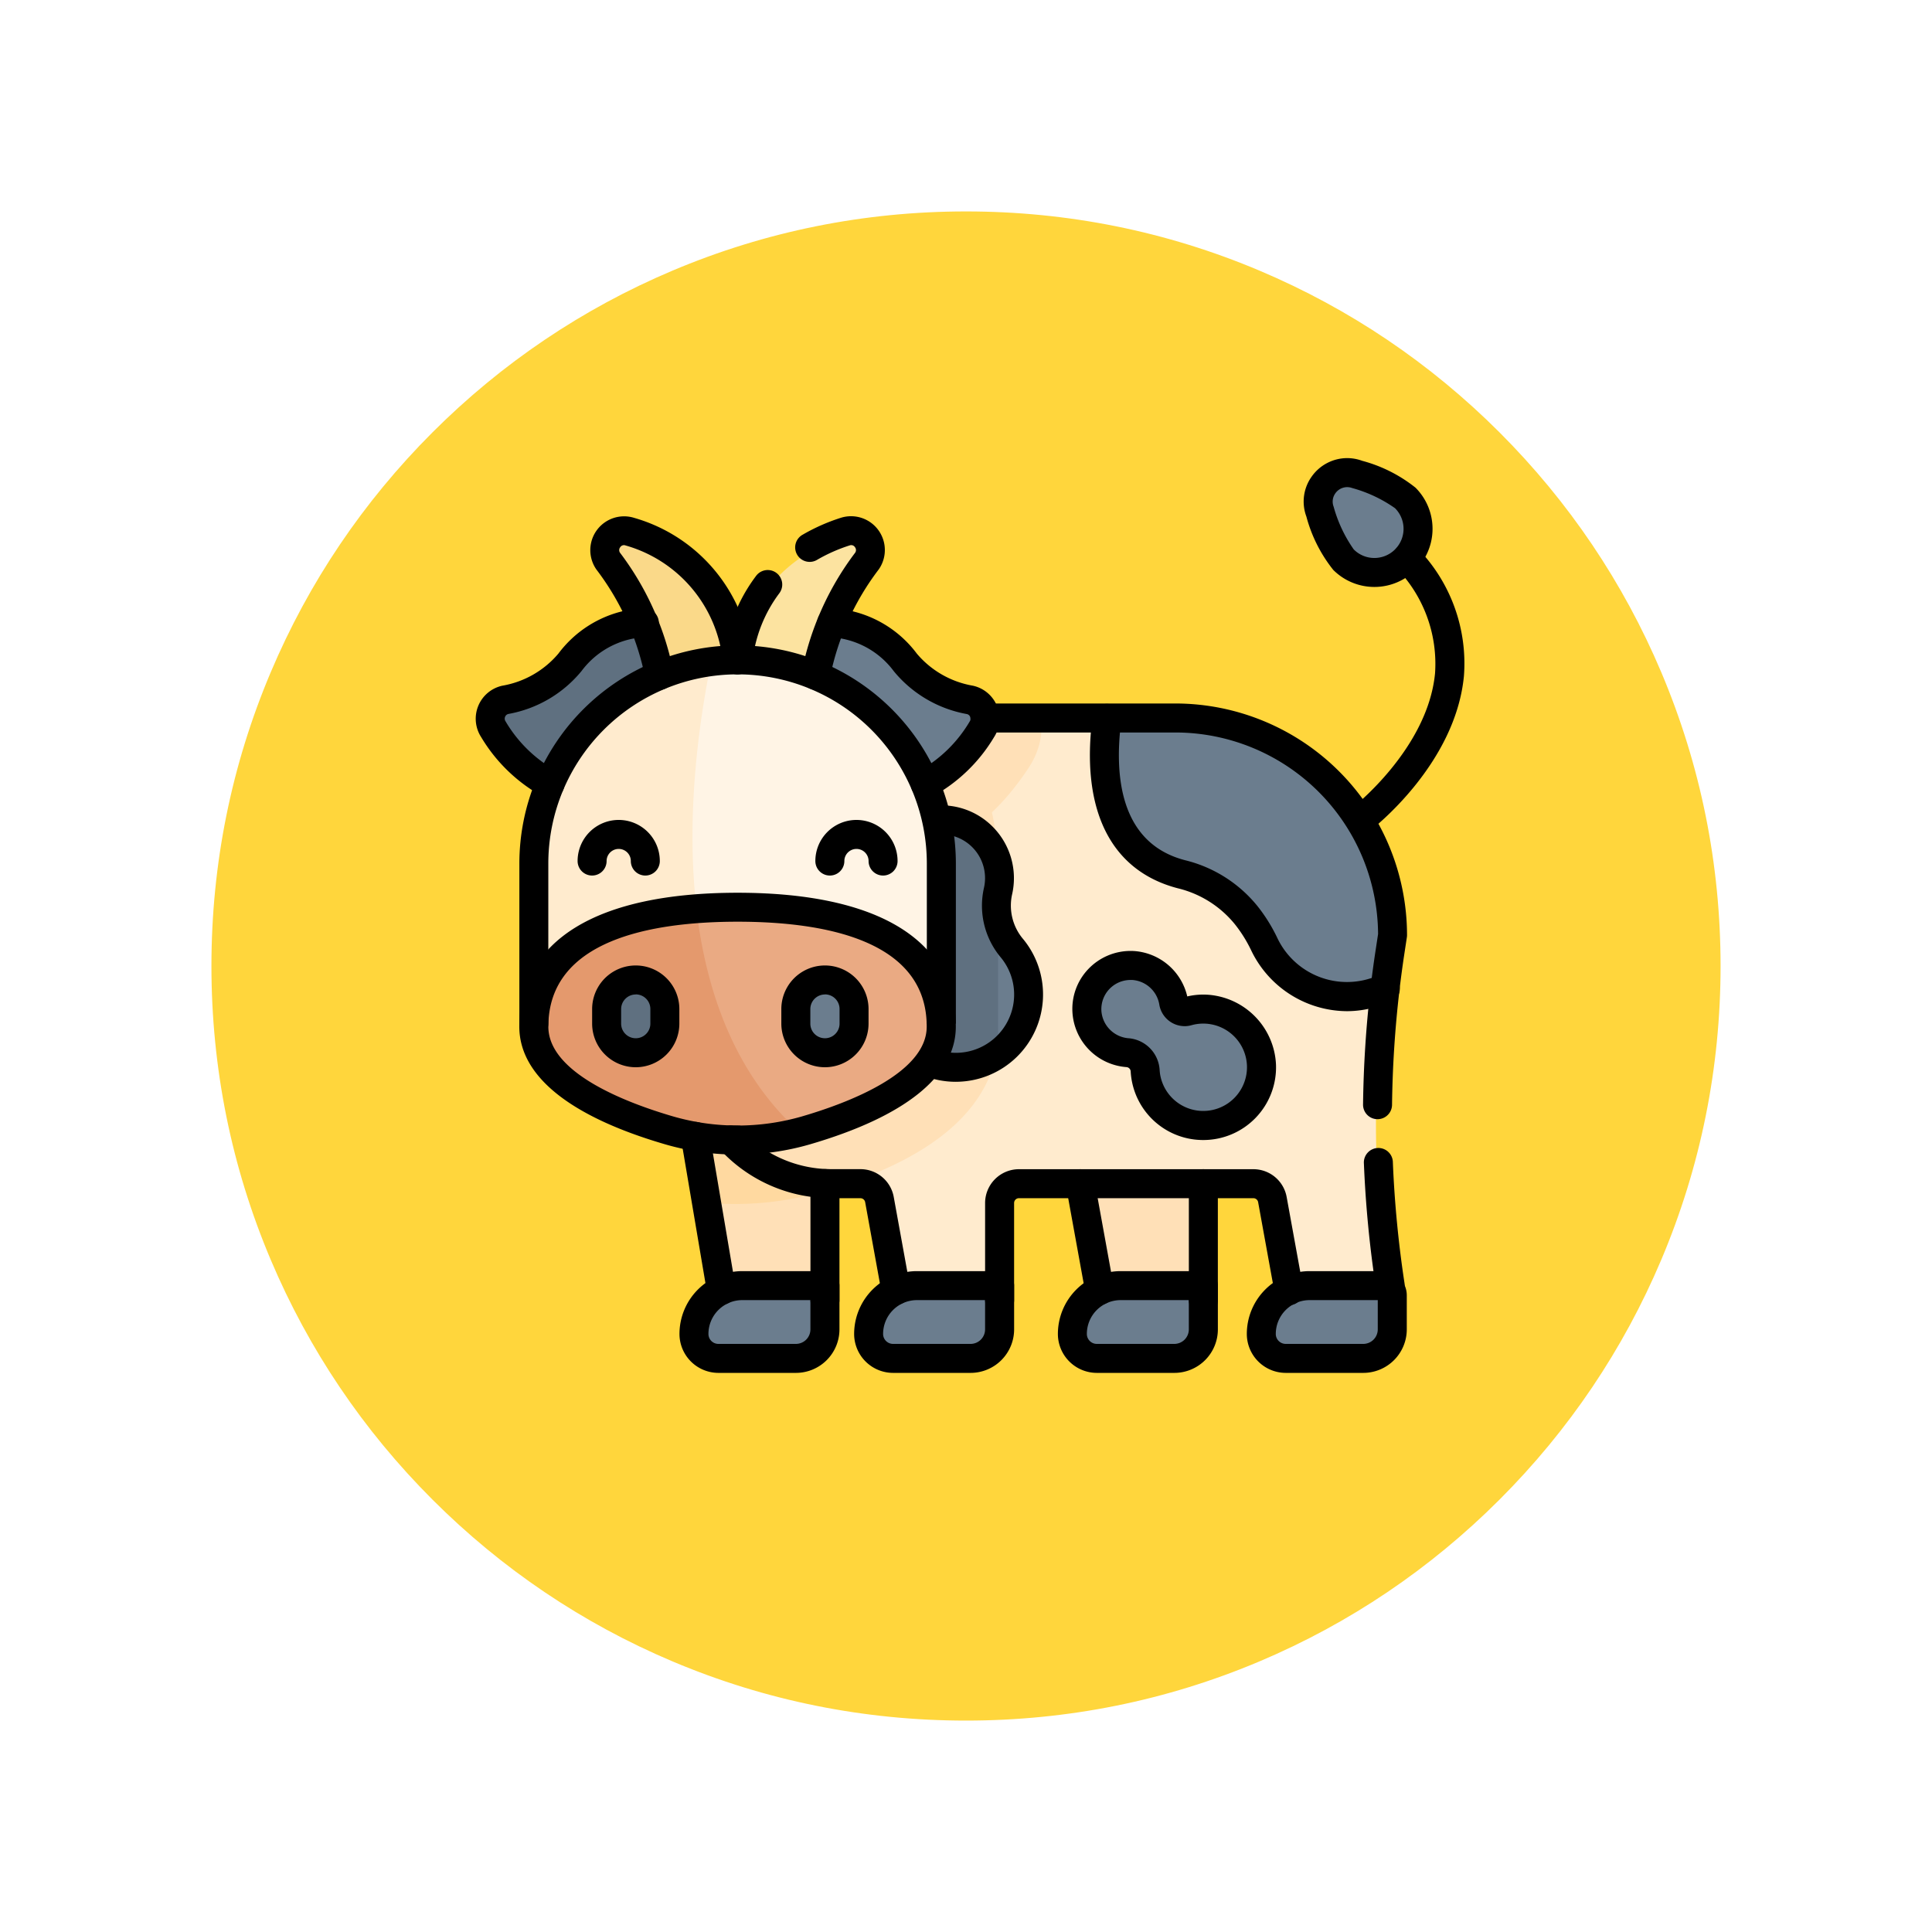 <svg xmlns="http://www.w3.org/2000/svg" xmlns:xlink="http://www.w3.org/1999/xlink" width="109.652" height="109.652" viewBox="0 0 109.652 109.652">
  <defs>
    <filter id="Path_874925" x="0" y="0" width="109.652" height="109.652" filterUnits="userSpaceOnUse">
      <feOffset dy="3" input="SourceAlpha"/>
      <feGaussianBlur stdDeviation="3" result="blur"/>
      <feFlood flood-opacity="0.161"/>
      <feComposite operator="in" in2="blur"/>
      <feComposite in="SourceGraphic"/>
    </filter>
  </defs>
  <g id="Group_1111522" data-name="Group 1111522" transform="translate(-1164 -1367)">
    <g id="Group_1111359" data-name="Group 1111359" transform="translate(153.27 -1704)">
      <g transform="matrix(1, 0, 0, 1, 1010.73, 3071)" filter="url(#Path_874925)">
        <g id="Path_874925-2" data-name="Path 874925" transform="translate(9 6)" fill="#ffd63c">
          <path d="M 45.826 90.153 C 39.841 90.153 34.037 88.981 28.573 86.67 C 23.295 84.438 18.554 81.241 14.483 77.17 C 10.412 73.099 7.215 68.358 4.983 63.08 C 2.672 57.616 1.5 51.811 1.5 45.827 C 1.5 39.841 2.672 34.037 4.983 28.573 C 7.215 23.295 10.412 18.554 14.483 14.483 C 18.554 10.412 23.295 7.215 28.573 4.983 C 34.037 2.672 39.841 1.5 45.826 1.5 C 51.811 1.5 57.616 2.672 63.079 4.983 C 68.358 7.215 73.098 10.412 77.169 14.483 C 81.241 18.554 84.437 23.295 86.67 28.573 C 88.981 34.037 90.152 39.841 90.152 45.826 C 90.152 51.811 88.981 57.616 86.67 63.08 C 84.437 68.358 81.241 73.099 77.169 77.17 C 73.098 81.241 68.358 84.438 63.079 86.67 C 57.616 88.981 51.811 90.153 45.826 90.153 Z" stroke="none"/>
          <path d="M 45.826 3 C 40.043 3 34.435 4.132 29.157 6.364 C 24.058 8.521 19.478 11.609 15.543 15.543 C 11.609 19.478 8.521 24.058 6.364 29.157 C 4.132 34.435 3 40.043 3 45.827 C 3 51.609 4.132 57.218 6.364 62.496 C 8.521 67.595 11.609 72.175 15.543 76.109 C 19.478 80.043 24.058 83.132 29.157 85.289 C 34.435 87.521 40.043 88.653 45.826 88.653 C 51.609 88.653 57.217 87.521 62.495 85.289 C 67.594 83.132 72.175 80.043 76.109 76.109 C 80.043 72.175 83.131 67.595 85.288 62.496 C 87.52 57.218 88.652 51.609 88.652 45.826 C 88.652 40.043 87.52 34.435 85.288 29.157 C 83.131 24.058 80.043 19.478 76.109 15.543 C 72.175 11.609 67.594 8.521 62.495 6.364 C 57.217 4.132 51.609 3 45.826 3 M 45.826 7.62939453125e-06 C 71.135 7.62939453125e-06 91.652 20.517 91.652 45.826 L 91.652 45.827 C 91.652 71.136 71.135 91.653 45.826 91.653 C 20.517 91.653 0 71.136 0 45.827 L 0 45.826 C 0 20.517 20.517 7.62939453125e-06 45.826 7.62939453125e-06 Z" stroke="none" fill="#fff"/>
        </g>
      </g>
    </g>
    <g id="vaca-a" transform="translate(1190.993 1373.828)">
      <g id="Group_1111519" data-name="Group 1111519" transform="translate(0.747 19.995)">
        <path id="Path_900368" data-name="Path 900368" d="M18.492,109.467a3.107,3.107,0,0,0-3.924-1.962,5.609,5.609,0,0,0-3.293,2.124,6.135,6.135,0,0,1-3.663,2.129,1.1,1.1,0,0,0-.688,1.664c1.274,1.977,3.946,4.981,7.438,2.653C19.318,112.772,18.492,109.467,18.492,109.467Z" transform="translate(-6.748 -98.535)" fill="#5f7080"/>
        <path id="Path_900369" data-name="Path 900369" d="M309.577,384.068h5.782v-9.086h-7.434Z" transform="translate(-274.884 -336.77)" fill="#ffe0b7"/>
        <path id="Path_900370" data-name="Path 900370" d="M119.594,362.98v10.4h-5.783l-.933-5.871s2-1.289-.72-4.532Z" transform="translate(-100.595 -326.085)" fill="#ffe0b7"/>
        <path id="Path_900371" data-name="Path 900371" d="M119.594,362.98v3.892a17.692,17.692,0,0,1-6.715.64l-.72-4.532Z" transform="translate(-100.595 -326.085)" fill="#ffd9a0"/>
        <path id="Path_900372" data-name="Path 900372" d="M151.116,189.671h-5.089l-1.038-5.708a1.1,1.1,0,0,0-1.079-.9H130.468a.963.963,0,0,0-.962.962v5.647h-5.783l-1.038-5.708a1.1,1.1,0,0,0-1.078-.9h-1.782a7.667,7.667,0,0,1-7.666-7.666V156.63c6.336,5.675,19.819.063,19.819.063l0-.063H135.6l15.777,15.375a62.9,62.9,0,0,0,.317,16.982A.591.591,0,0,1,151.116,189.671Z" transform="translate(-100.595 -142.373)" fill="#ffebce"/>
        <path id="Path_900373" data-name="Path 900373" d="M131.981,156.63c0,.021,0,.042,0,.063,0,.066,0,.132-.005.2,0,.034,0,.067-.005.1-.005.07-.012.139-.021.208l-.01.086c-.014.093-.03.185-.048.278a.055.055,0,0,0,0,.013c-.021.1-.045.191-.071.285-.009.031-.019.063-.029.093-.019.063-.038.124-.06.185l-.043.113q-.031.081-.066.161c-.018.039-.034.079-.053.117s-.05.1-.077.154-.038.076-.058.113c-.035.063-.072.124-.11.184-.013.022-.025.045-.04.067q-.337.523-.7.994a13.355,13.355,0,0,1-.988,1.169c-.147.154-.3.3-.445.445.029.129.056.26.081.392a14.737,14.737,0,0,1,.247,1.982c.015.285.024.57.024.858v9.087c0,.023,0,.047,0,.07s0,.068,0,.1A6.616,6.616,0,0,1,128.4,177.8c-1.783,2.738-5.348,4.306-8.474,5.267h-.1a7.667,7.667,0,0,1-7.666-7.666V156.63Z" transform="translate(-100.595 -142.373)" fill="#ffe0b7"/>
        <path id="Path_900374" data-name="Path 900374" d="M155.283,109.467a3.107,3.107,0,0,1,3.924-1.962,5.609,5.609,0,0,1,3.293,2.124,6.135,6.135,0,0,0,3.663,2.129,1.1,1.1,0,0,1,.688,1.664c-1.274,1.977-3.946,4.981-7.438,2.653C154.457,112.772,155.283,109.467,155.283,109.467Z" transform="translate(-138.942 -98.535)" fill="#6b7d8e"/>
        <path id="Path_900375" data-name="Path 900375" d="M73.542,67.441a8.428,8.428,0,0,0-6.111-7.676,1.1,1.1,0,0,0-1.23,1.672c1.759,2.526,4,6.618,2.385,9.308C66.108,74.875,73.542,67.441,73.542,67.441Z" transform="translate(-59.5 -56.085)" fill="#fad989"/>
        <path id="Path_900376" data-name="Path 900376" d="M134.748,67.441a8.428,8.428,0,0,1,6.111-7.676,1.1,1.1,0,0,1,1.23,1.672c-1.759,2.526-4,6.618-2.385,9.308C142.182,74.875,134.748,67.441,134.748,67.441Z" transform="translate(-120.706 -56.085)" fill="#fce3a0"/>
        <path id="Path_900377" data-name="Path 900377" d="M218.293,219.483a4.13,4.13,0,1,1-6.22-3.789,3.3,3.3,0,1,1,4.573-3.135c0,.027,0,.056,0,.084s0,.081,0,.122a3.259,3.259,0,0,1-.086.635,3.582,3.582,0,0,0,.086,1.913,4.021,4.021,0,0,0,.724,1.329A4.111,4.111,0,0,1,218.293,219.483Z" transform="translate(-187.737 -189.3)" fill="#6b7d8e"/>
        <path id="Path_900378" data-name="Path 900378" d="M216.645,212.558V220.9c0,.023,0,.047,0,.07s0,.068,0,.1a6.453,6.453,0,0,1-.206,1.62,4.127,4.127,0,1,1-4.366-7,3.3,3.3,0,1,1,4.573-3.135Z" transform="translate(-187.737 -189.3)" fill="#5f7080"/>
        <path id="Path_900379" data-name="Path 900379" d="M84.628,138.074v9.087H72.558c-15.374-10.048-.975-20.557-.975-20.557a11.571,11.571,0,0,1,13.045,11.47Z" transform="translate(-59.022 -115.557)" fill="#fff4e5"/>
        <path id="Path_900380" data-name="Path 900380" d="M40.4,147.927H29.339V138.84a11.567,11.567,0,0,1,10.083-11.47C38.4,132.548,37.457,141.1,40.4,147.927Z" transform="translate(-26.861 -116.323)" fill="#ffebce"/>
        <path id="Path_900381" data-name="Path 900381" d="M116.6,261.291c0,3.056-4.336,4.912-7.7,5.891h0c-11.965-3.022-6.081-12.594-6.081-12.594.716-.053,1.457-.078,2.215-.078C111.422,254.51,116.6,256.3,116.6,261.291Z" transform="translate(-90.993 -229.515)" fill="#eaaa83"/>
        <path id="Path_900382" data-name="Path 900382" d="M44.769,267.814a14,14,0,0,1-7.733,0c-3.361-.98-7.7-2.835-7.7-5.891,0-4.4,4.022-6.311,9.349-6.7C39.286,259.927,40.989,264.561,44.769,267.814Z" transform="translate(-26.861 -230.147)" fill="#e4996d"/>
        <path id="Path_900383" data-name="Path 900383" d="M166.518,296.289h0a1.652,1.652,0,0,0,1.652-1.652v-.826a1.652,1.652,0,0,0-1.652-1.652h0a1.652,1.652,0,0,0-1.652,1.652v.826A1.652,1.652,0,0,0,166.518,296.289Z" transform="translate(-147.52 -263.034)" fill="#6b7d8e"/>
        <path id="Path_900384" data-name="Path 900384" d="M68.635,296.289h0a1.652,1.652,0,0,0,1.652-1.652v-.826a1.652,1.652,0,0,0-1.652-1.652h0a1.652,1.652,0,0,0-1.652,1.652v.826A1.652,1.652,0,0,0,68.635,296.289Z" transform="translate(-60.375 -263.034)" fill="#5f7080"/>
        <path id="Path_900385" data-name="Path 900385" d="M407.194,454.407h4.292a1.646,1.646,0,0,0,1.646-1.646v-1.936a.549.549,0,0,0-.549-.549H408.55a2.743,2.743,0,0,0-2.743,2.743h0A1.387,1.387,0,0,0,407.194,454.407Z" transform="translate(-362.028 -403.805)" fill="#6b7d8e"/>
        <path id="Path_900386" data-name="Path 900386" d="M309.312,454.407h4.4a1.646,1.646,0,0,0,1.646-1.646v-1.936a.549.549,0,0,0-.549-.549h-4.143a2.743,2.743,0,0,0-2.743,2.743h0A1.387,1.387,0,0,0,309.312,454.407Z" transform="translate(-274.884 -403.805)" fill="#6b7d8e"/>
        <path id="Path_900387" data-name="Path 900387" d="M203.9,454.407h4.4a1.646,1.646,0,0,0,1.646-1.646v-1.936a.549.549,0,0,0-.549-.549h-4.143a2.743,2.743,0,0,0-2.743,2.743h0A1.387,1.387,0,0,0,203.9,454.407Z" transform="translate(-181.036 -403.805)" fill="#6b7d8e"/>
        <path id="Path_900388" data-name="Path 900388" d="M113.547,454.407h4.4a1.646,1.646,0,0,0,1.646-1.646v-1.936a.549.549,0,0,0-.549-.549H114.9a2.743,2.743,0,0,0-2.743,2.743h0A1.387,1.387,0,0,0,113.547,454.407Z" transform="translate(-100.596 -403.805)" fill="#6b7d8e"/>
        <path id="Path_900389" data-name="Path 900389" d="M340.909,168.951l-.133.874q-.166,1.088-.294,2.18c-.274.1-.538.178-.789.249a5.2,5.2,0,0,1-6.08-2.822,8.533,8.533,0,0,0-.992-1.591,6.826,6.826,0,0,0-3.681-2.341c-4.5-1.164-4.631-5.9-4.236-8.871h3.883A12.321,12.321,0,0,1,340.909,168.951Z" transform="translate(-289.696 -142.373)" fill="#6b7d8e"/>
        <path id="Path_900390" data-name="Path 900390" d="M318.088,284.634a2.494,2.494,0,0,1,2.286,2.05l0,.024a.635.635,0,0,0,.791.522,3.3,3.3,0,1,1-2.374,3.675q-.022-.152-.031-.3a1.082,1.082,0,0,0-1.01-1.023l-.029,0a2.478,2.478,0,0,1,.362-4.943Z" transform="translate(-281.587 -256.33)" fill="#6b7d8e"/>
        <path id="Path_900391" data-name="Path 900391" d="M442.043,28.11a9.335,9.335,0,0,0-2.729-1.335,1.646,1.646,0,0,0-2.11,2.11,9.336,9.336,0,0,0,1.335,2.729,2.478,2.478,0,1,0,3.5-3.5Z" transform="translate(-389.889 -26.672)" fill="#6b7d8e"/>
      </g>
      <g id="Group_1111521" data-name="Group 1111521" transform="translate(0.007 19.172)">
        <path id="Trazado_900392" data-name="Trazado 900392" d="M451.064,79.893a.823.823,0,0,1-.5-1.476c.043-.033,4.315-3.357,4.731-7.665a7.786,7.786,0,0,0-2.218-6,.823.823,0,0,1,1.233-1.09,9.361,9.361,0,0,1,2.623,7.254c-.49,5.025-5.169,8.652-5.368,8.8A.819.819,0,0,1,451.064,79.893Z" transform="translate(-400.848 -58.537)"/>
        <path id="Trazado_900393" data-name="Trazado 900393" d="M4.223,107.7a.82.82,0,0,1-.346-.077,9.246,9.246,0,0,1-3.564-3.412,1.919,1.919,0,0,1,1.206-2.914A5.348,5.348,0,0,0,4.7,99.474a6.432,6.432,0,0,1,3.778-2.435,5.754,5.754,0,0,1,1.058-.131.823.823,0,1,1,.041,1.645,4.109,4.109,0,0,0-.754.095,4.786,4.786,0,0,0-2.809,1.815A6.953,6.953,0,0,1,1.866,102.9a.264.264,0,0,0-.192.161.269.269,0,0,0,.023.254,7.653,7.653,0,0,0,2.873,2.81.823.823,0,0,1-.347,1.569Z" transform="translate(-0.007 -88.38)"/>
        <path id="Trazado_900394" data-name="Trazado 900394" d="M369.76,395.322a.823.823,0,0,1-.823-.823v-6.609a.823.823,0,1,1,1.646,0V394.5A.823.823,0,0,1,369.76,395.322Z" transform="translate(-328.463 -346.708)"/>
        <path id="Línea_564" data-name="Línea 564" d="M-5.579.2a.823.823,0,0,1-.809-.676l-1.1-6.055a.823.823,0,0,1,.662-.957.823.823,0,0,1,.957.662l1.1,6.055a.823.823,0,0,1-.662.957A.828.828,0,0,1-5.579.2Z" transform="translate(40.992 47.861)"/>
        <path id="Línea_565" data-name="Línea 565" d="M-5.2,2.882a.823.823,0,0,1-.81-.685L-7.489-6.541a.823.823,0,0,1,.674-.949.823.823,0,0,1,.949.674l1.481,8.737a.823.823,0,0,1-.674.949A.829.829,0,0,1-5.2,2.882Z" transform="translate(19.141 45.177)"/>
        <path id="Trazado_900395" data-name="Trazado 900395" d="M174,395.251a.823.823,0,0,1-.823-.823v-6.617a.823.823,0,0,1,1.646,0v6.617A.823.823,0,0,1,174,395.251Z" transform="translate(-154.179 -346.636)"/>
        <path id="Trazado_900396" data-name="Trazado 900396" d="M125.666,366.071h-.38a.823.823,0,0,1-.26-.042.832.832,0,0,1-.53-1.044.816.816,0,0,1,.875-.559h.295a.823.823,0,1,1,0,1.646Z" transform="translate(-110.802 -326.543)"/>
        <path id="Trazado_900397" data-name="Trazado 900397" d="M134.713,374.623a.823.823,0,0,1-.809-.676l-.936-5.154a.275.275,0,0,0-.27-.225h-1.647c-.135,0-.269,0-.4-.01a8.568,8.568,0,0,1-5.9-2.73.823.823,0,0,1,1.177-1.149l0,0a6.954,6.954,0,0,0,4.795,2.232c.109,0,.218.008.329.008H132.7a1.92,1.92,0,0,1,1.889,1.575l.936,5.155a.823.823,0,0,1-.811.97Z" transform="translate(-110.865 -326.563)"/>
        <path id="Trazado_900398" data-name="Trazado 900398" d="M279.08,169.72h-.01a.823.823,0,0,1-.813-.833,63.95,63.95,0,0,1,.43-6.658q.128-1.1.3-2.208l.123-.811a11.512,11.512,0,0,0-11.5-11.437H256.8a.823.823,0,0,1,0-1.646h10.809a13.159,13.159,0,0,1,13.144,13.144.828.828,0,0,1-.009.123l-.133.874q-.164,1.074-.29,2.151a62.308,62.308,0,0,0-.419,6.487A.823.823,0,0,1,279.08,169.72Z" transform="translate(-227.896 -132.2)"/>
        <path id="Trazado_900399" data-name="Trazado 900399" d="M460.985,384.908a.823.823,0,0,1-.812-.7,64,64,0,0,1-.681-7.055.823.823,0,1,1,1.644-.067,62.332,62.332,0,0,0,.663,6.873.824.824,0,0,1-.814.947Z" transform="translate(-409.083 -337.119)"/>
        <path id="Trazado_900400" data-name="Trazado 900400" d="M264.35,395.322a.823.823,0,0,1-.823-.823v-5.512a1.922,1.922,0,0,1,1.92-1.92h13.306a1.918,1.918,0,0,1,1.889,1.577l.937,5.153a.823.823,0,1,1-1.619.294l-.937-5.154a.274.274,0,0,0-.27-.225H265.447a.275.275,0,0,0-.274.274V394.5A.823.823,0,0,1,264.35,395.322Z" transform="translate(-234.617 -346.708)"/>
        <path id="Trazado_900401" data-name="Trazado 900401" d="M182.612,107.7a.823.823,0,0,1-.347-1.569,7.653,7.653,0,0,0,2.874-2.81.268.268,0,0,0,.023-.254.264.264,0,0,0-.193-.161,6.953,6.953,0,0,1-4.147-2.438,4.781,4.781,0,0,0-2.809-1.815,4.109,4.109,0,0,0-.754-.095.823.823,0,0,1,.041-1.645,5.754,5.754,0,0,1,1.058.131,6.426,6.426,0,0,1,3.778,2.435,5.348,5.348,0,0,0,3.178,1.818,1.918,1.918,0,0,1,1.206,2.915,9.245,9.245,0,0,1-3.564,3.411A.82.82,0,0,1,182.612,107.7Z" transform="translate(-157.099 -88.38)"/>
        <path id="Trazado_900402" data-name="Trazado 900402" d="M63.165,59.068a.823.823,0,0,1-.817-.732,14.928,14.928,0,0,0-2.761-6.1,1.919,1.919,0,0,1,2.157-2.925A9.26,9.26,0,0,1,68.4,57.281a.823.823,0,1,1-1.638.163,7.643,7.643,0,0,0-5.52-6.571.249.249,0,0,0-.3.1.261.261,0,0,0-.007.322,16.476,16.476,0,0,1,3.046,6.863.823.823,0,0,1-.819.913Z" transform="translate(-52.74 -45.916)"/>
        <path id="Trazado_900403" data-name="Trazado 900403" d="M166.651,59.069a.823.823,0,0,1-.819-.913,16.476,16.476,0,0,1,3.046-6.863.261.261,0,0,0-.007-.322.249.249,0,0,0-.3-.1,9.239,9.239,0,0,0-1.833.81.823.823,0,1,1-.831-1.42,10.887,10.887,0,0,1,2.16-.956,1.919,1.919,0,0,1,2.157,2.925,14.929,14.929,0,0,0-2.762,6.1A.823.823,0,0,1,166.651,59.069Z" transform="translate(-147.348 -45.916)"/>
        <path id="Trazado_900404" data-name="Trazado 900404" d="M129.05,82.954q-.041,0-.082,0a.823.823,0,0,1-.737-.9,9.387,9.387,0,0,1,1.848-4.693.823.823,0,1,1,1.308,1,7.839,7.839,0,0,0-1.519,3.858A.823.823,0,0,1,129.05,82.954Z" transform="translate(-114.16 -70.685)"/>
        <path id="Trazado_900405" data-name="Trazado 900405" d="M229.443,214.523a4.937,4.937,0,0,1-1.817-.344.823.823,0,0,1,.6-1.531,3.308,3.308,0,0,0,3.779-5.167,4.571,4.571,0,0,1-.972-3.95,2.5,2.5,0,0,0,.065-.569,2.481,2.481,0,0,0-2.642-2.477.846.846,0,0,1-.9-.742.8.8,0,0,1,.691-.891l.1-.009a4.091,4.091,0,0,1,3.088,1.109,4.138,4.138,0,0,1,1.194,3.954,2.94,2.94,0,0,0,.645,2.533,4.952,4.952,0,0,1-3.695,8.081Z" transform="translate(-202.191 -179.125)"/>
        <path id="Trazado_900406" data-name="Trazado 900406" d="M23.41,138.3a.823.823,0,0,1-.823-.823V128.4a12.387,12.387,0,1,1,24.774,0v9.086H45.713l0-9.086a10.741,10.741,0,1,0-21.483,0v9.086A.823.823,0,0,1,23.41,138.3Z" transform="translate(-20.11 -105.385)"/>
        <path id="Trazado_900407" data-name="Trazado 900407" d="M34.973,258.873a14.645,14.645,0,0,1-4.1-.577c-5.423-1.58-8.29-3.89-8.29-6.682,0-4.9,4.4-7.6,12.387-7.6s12.387,2.7,12.387,7.6c0,2.792-2.867,5.1-8.29,6.682A14.645,14.645,0,0,1,34.973,258.873Zm0-13.216c-4.9,0-10.742,1.034-10.742,5.957,0,2.638,4.451,4.329,7.1,5.1a13.179,13.179,0,0,0,7.274,0c2.653-.773,7.1-2.463,7.1-5.1C45.715,246.69,39.873,245.657,34.973,245.657Z" transform="translate(-20.109 -219.345)"/>
        <g id="Group_1111520" data-name="Group 1111520" transform="translate(5.783 20.536)">
          <path id="Trazado_900408" data-name="Trazado 900408" d="M179.6,209.521a.823.823,0,0,1-.823-.823.687.687,0,1,0-1.375,0,.823.823,0,0,1-1.646,0,2.333,2.333,0,0,1,4.666,0A.823.823,0,0,1,179.6,209.521Z" transform="translate(-162.263 -206.365)"/>
          <path id="Trazado_900409" data-name="Trazado 900409" d="M56.56,209.521a.823.823,0,0,1-.823-.823.687.687,0,1,0-1.375,0,.823.823,0,0,1-1.646,0,2.333,2.333,0,1,1,4.666,0A.823.823,0,0,1,56.56,209.521Z" transform="translate(-52.717 -206.365)"/>
        </g>
        <path id="Trazado_900410" data-name="Trazado 900410" d="M160.591,287.435a2.478,2.478,0,0,1-2.475-2.475v-.826a2.475,2.475,0,0,1,4.95,0v.826A2.478,2.478,0,0,1,160.591,287.435Zm0-4.13a.83.83,0,0,0-.829.829v.826a.829.829,0,1,0,1.659,0v-.826A.83.83,0,0,0,160.591,283.3Z" transform="translate(-140.771 -252.863)"/>
        <path id="Trazado_900411" data-name="Trazado 900411" d="M62.708,287.435a2.478,2.478,0,0,1-2.475-2.475v-.826a2.475,2.475,0,1,1,4.95,0v.826A2.478,2.478,0,0,1,62.708,287.435Zm0-4.13a.83.83,0,0,0-.829.829v.826a.829.829,0,1,0,1.659,0v-.826A.83.83,0,0,0,62.708,283.3Z" transform="translate(-53.626 -252.863)"/>
        <path id="Trazado_900412" data-name="Trazado 900412" d="M307.786,445.553h-4.4a2.213,2.213,0,0,1-2.21-2.21,3.569,3.569,0,0,1,3.565-3.565h4.692a.823.823,0,0,1,.823.823v2.485A2.471,2.471,0,0,1,307.786,445.553Zm-3.046-4.13a1.922,1.922,0,0,0-1.92,1.92.565.565,0,0,0,.565.565h4.4a.824.824,0,0,0,.823-.823v-1.662Z" transform="translate(-268.135 -393.634)"/>
        <path id="Trazado_900413" data-name="Trazado 900413" d="M405.5,445.553h-4.4a2.213,2.213,0,0,1-2.21-2.21,3.569,3.569,0,0,1,3.565-3.565h4.143a1.373,1.373,0,0,1,1.371,1.371v1.936A2.471,2.471,0,0,1,405.5,445.553Zm-3.046-4.13a1.922,1.922,0,0,0-1.92,1.92.565.565,0,0,0,.565.565h4.4a.824.824,0,0,0,.823-.823v-1.662Z" transform="translate(-355.126 -393.634)"/>
        <path id="Trazado_900414" data-name="Trazado 900414" d="M202.374,445.553h-4.4a2.213,2.213,0,0,1-2.21-2.21,3.569,3.569,0,0,1,3.565-3.565h4.692a.823.823,0,0,1,.823.823v2.485A2.471,2.471,0,0,1,202.374,445.553Zm-3.046-4.13a1.922,1.922,0,0,0-1.92,1.92.565.565,0,0,0,.565.565h4.4a.824.824,0,0,0,.823-.823v-1.662Z" transform="translate(-174.287 -393.634)"/>
        <path id="Trazado_900415" data-name="Trazado 900415" d="M112.021,445.553h-4.4a2.213,2.213,0,0,1-2.21-2.21,3.569,3.569,0,0,1,3.565-3.565h4.692a.823.823,0,0,1,.823.823v2.485A2.471,2.471,0,0,1,112.021,445.553Zm-3.046-4.13a1.922,1.922,0,0,0-1.92,1.92.565.565,0,0,0,.565.565h4.4a.824.824,0,0,0,.823-.823v-1.662Z" transform="translate(-93.847 -393.634)"/>
        <path id="Trazado_900416" data-name="Trazado 900416" d="M332.354,163.591a6.066,6.066,0,0,1-5.444-3.48,7.738,7.738,0,0,0-.9-1.439,5.966,5.966,0,0,0-3.24-2.053c-3.829-.991-5.55-4.463-4.845-9.776a.823.823,0,0,1,1.631.217c-.412,3.1-.117,7,3.626,7.966a7.6,7.6,0,0,1,4.121,2.629,9.39,9.39,0,0,1,1.087,1.744,4.374,4.374,0,0,0,5.113,2.385c.236-.067.484-.145.743-.235a.823.823,0,1,1,.541,1.554c-.29.1-.569.188-.835.263A5.869,5.869,0,0,1,332.354,163.591Z" transform="translate(-282.912 -132.201)"/>
        <path id="Trazado_900417" data-name="Trazado 900417" d="M312,274.13q.1,0,.206.006a3.333,3.333,0,0,1,3.015,2.576,3.992,3.992,0,0,1,1.2-.094,4.163,4.163,0,0,1,3.836,3.966,4.127,4.127,0,0,1-4.124,4.278,4.242,4.242,0,0,1-.5-.029,4.117,4.117,0,0,1-3.585-3.485q-.028-.189-.038-.375a.26.26,0,0,0-.246-.25,3.317,3.317,0,0,1-3.06-3.115,3.275,3.275,0,0,1,.9-2.449A3.315,3.315,0,0,1,312,274.13Zm3.069,4.269a1.458,1.458,0,0,1-1.436-1.234,1.675,1.675,0,0,0-1.528-1.387l-.105,0a1.656,1.656,0,0,0-1.653,1.746,1.677,1.677,0,0,0,1.513,1.559,1.92,1.92,0,0,1,1.793,1.8q.007.114.023.229a2.482,2.482,0,0,0,4.933-.466,2.482,2.482,0,0,0-3.151-2.3A1.442,1.442,0,0,1,315.073,278.4Z" transform="translate(-274.837 -246.159)"/>
        <path id="Trazado_900418" data-name="Trazado 900418" d="M430.809,19.172h0a2.488,2.488,0,0,1,.853.152,8.264,8.264,0,0,1,3.03,1.526,3.3,3.3,0,0,1-4.668,4.668,8.264,8.264,0,0,1-1.526-3.03,2.432,2.432,0,0,1,.293-2.255A2.472,2.472,0,0,1,430.809,19.172Zm1.549,5.668a1.655,1.655,0,0,0,1.17-2.826,7.806,7.806,0,0,0-2.429-1.143.819.819,0,0,0-.961.307.8.8,0,0,0-.094.748,7.8,7.8,0,0,0,1.143,2.429A1.644,1.644,0,0,0,432.358,24.84Z" transform="translate(-381.354 -19.172)"/>
      </g>
    </g>
  </g>
</svg>
